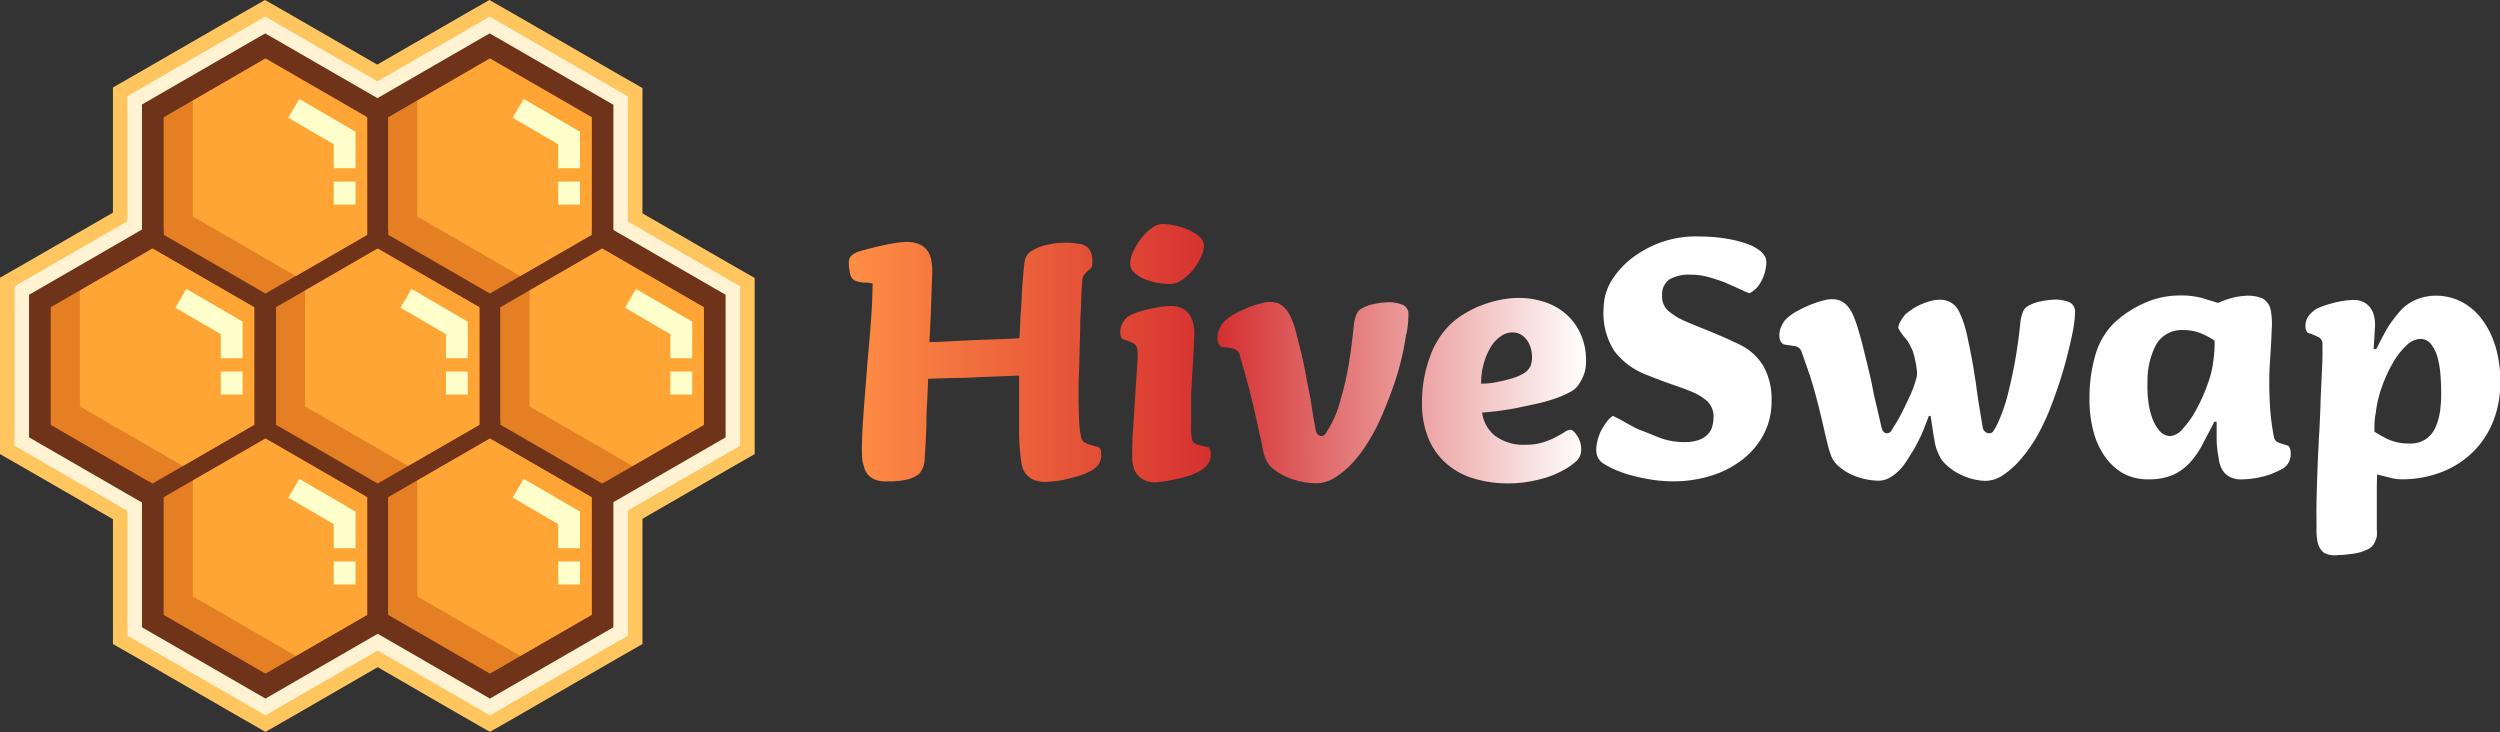 <svg id="图层_1" data-name="图层 1" xmlns="http://www.w3.org/2000/svg" xmlns:xlink="http://www.w3.org/1999/xlink" viewBox="0 0 344.19 100.8"><rect x="0" y="0" width="344.19" height="100.8" fill="#333333" stroke="none"/><defs><style>.cls-1{fill:#e48023;}.cls-2{fill:#ffc55f;}.cls-3{fill:#fff3d4;}.cls-4{fill:#6f3319;}.cls-5{fill:#ffa535;}.cls-6{fill:none;stroke:#feffcb;stroke-miterlimit:10;stroke-width:3px;}.cls-7{fill:url(#未命名的渐变_3);}.cls-8{fill:#fff;}</style><linearGradient id="未命名的渐变_3" x1="116.65" y1="48.65" x2="218.14" y2="48.65" gradientUnits="userSpaceOnUse"><stop offset="0" stop-color="#ff8e44"/><stop offset="0.5" stop-color="#d52f30"/><stop offset="1" stop-color="#fff"/></linearGradient></defs><polygon class="cls-1" points="19.05 34.35 19.05 14.15 36.55 4.04 54.05 14.15 54.05 34.35 36.55 44.45 19.05 34.35"/><path class="cls-2" d="M36.33,8l14,8.08V32.29l-14,8.08-14-8.08V16.12L36.33,8m0-8.08-3.5,2-14,8.08-3.5,2V36.33l3.5,2,14,8.08,3.5,2,3.5-2,14-8.08,3.5-2V12.08l-3.5-2L39.83,2l-3.5-2Z" transform="translate(0.22 0.04)"/><polygon class="cls-1" points="49.95 34.35 49.95 14.15 67.45 4.04 84.95 14.15 84.95 34.35 67.45 44.45 49.95 34.35"/><path class="cls-2" d="M67.23,8l14,8.08V32.29l-14,8.08-14-8.08V16.12L67.23,8m0-8.08-3.5,2-14,8.08-3.5,2V36.33l3.5,2,14,8.08,3.5,2,3.5-2,14-8.08,3.5-2V12.08l-3.5-2L70.73,2l-3.5-2Z" transform="translate(0.22 0.04)"/><polygon class="cls-1" points="3.5 60.5 3.5 40.3 21 30.19 38.5 40.3 38.5 60.5 21 70.61 3.5 60.5"/><path class="cls-2" d="M20.78,34.19l14,8.08V58.44l-14,8.08-14-8.08V42.27l14-8.08m0-8.08-3.5,2-14,8.08-3.5,2V62.48l3.5,2,14,8.09,3.5,2,3.5-2,14-8.09,3.5-2V38.23l-3.5-2-14-8.08-3.5-2Z" transform="translate(0.22 0.04)"/><polygon class="cls-1" points="34.5 60.5 34.5 40.3 52 30.19 69.5 40.3 69.5 60.5 52 70.61 34.5 60.5"/><path class="cls-2" d="M51.78,34.19l14,8.08V58.44l-14,8.08-14-8.08V42.27l14-8.08m0-8.08-3.5,2-14,8.08-3.5,2V62.48l3.5,2,14,8.09,3.5,2,3.5-2,14-8.09,3.5-2V38.23l-3.5-2-14-8.08-3.5-2Z" transform="translate(0.22 0.04)"/><polygon class="cls-1" points="65.4 60.5 65.4 40.3 82.9 30.19 100.4 40.3 100.4 60.5 82.9 70.61 65.4 60.5"/><path class="cls-2" d="M82.68,34.19l14,8.08V58.44l-14,8.08-14-8.08V42.27l14-8.08m0-8.08-3.5,2-14,8.08-3.5,2V62.48l3.5,2,14,8.09,3.5,2,3.5-2,14-8.09,3.5-2V38.23l-3.5-2-14-8.08-3.5-2Z" transform="translate(0.22 0.04)"/><polygon class="cls-1" points="19.05 86.66 19.05 66.45 36.55 56.34 54.05 66.45 54.05 86.66 36.55 96.76 19.05 86.66"/><path class="cls-2" d="M36.33,60.34l14,8.09V84.59l-14,8.08-14-8.08V68.43l14-8.09m0-8.08-3.5,2-14,8.08-3.5,2V88.63l3.5,2,14,8.09,3.5,2,3.5-2,14-8.09,3.5-2V64.38l-3.5-2-14-8.08-3.5-2Z" transform="translate(0.22 0.04)"/><polygon class="cls-1" points="49.95 86.66 49.95 66.45 67.45 56.34 84.95 66.45 84.95 86.66 67.45 96.76 49.95 86.66"/><path class="cls-2" d="M67.23,60.34l14,8.09V84.59l-14,8.08-14-8.08V68.43l14-8.09m0-8.08-3.5,2-14,8.08-3.5,2V88.63l3.5,2,14,8.09,3.5,2,3.5-2,14-8.09,3.5-2V64.38l-3.5-2-14-8.08-3.5-2Z" transform="translate(0.22 0.04)"/><polygon class="cls-1" points="20.05 33.77 20.05 14.72 36.55 5.2 53.05 14.72 53.05 33.77 36.55 43.3 20.05 33.77"/><path class="cls-3" d="M36.33,8l14,8.08V32.29l-14,8.08-14-8.08V16.12L36.33,8m0-5.77-2.5,1.44-14,8.08-2.5,1.45V35.18l2.5,1.44,14,8.08,2.5,1.44,2.5-1.44,14-8.08,2.5-1.44V13.24l-2.5-1.45-14-8.08-2.5-1.44Z" transform="translate(0.22 0.04)"/><polygon class="cls-1" points="50.95 33.77 50.95 14.72 67.45 5.2 83.95 14.72 83.95 33.77 67.45 43.3 50.95 33.77"/><path class="cls-3" d="M67.23,8l14,8.08V32.29l-14,8.08-14-8.08V16.12L67.23,8m0-5.77-2.5,1.44-14,8.08-2.5,1.45V35.18l2.5,1.44,14,8.08,2.5,1.44,2.5-1.44,14-8.08,2.5-1.44V13.24l-2.5-1.45-14-8.08-2.5-1.44Z" transform="translate(0.22 0.04)"/><polygon class="cls-1" points="4.5 59.93 4.5 40.87 21 31.35 37.5 40.87 37.5 59.93 21 69.45 4.5 59.93"/><path class="cls-3" d="M20.78,34.19l14,8.08V58.44l-14,8.08-14-8.08V42.27l14-8.08m0-5.77-2.5,1.44-14,8.08-2.5,1.45V61.33l2.5,1.44,14,8.08,2.5,1.45,2.5-1.45,14-8.08,2.5-1.44V39.39l-2.5-1.45-14-8.08-2.5-1.44Z" transform="translate(0.22 0.04)"/><polygon class="cls-1" points="35.5 59.93 35.5 40.87 52 31.35 68.5 40.87 68.5 59.93 52 69.45 35.5 59.93"/><path class="cls-3" d="M51.78,34.19l14,8.08V58.44l-14,8.08-14-8.08V42.27l14-8.08m0-5.77-2.5,1.44-14,8.08-2.5,1.45V61.33l2.5,1.44,14,8.08,2.5,1.45,2.5-1.45,14-8.08,2.5-1.44V39.39l-2.5-1.45-14-8.08-2.5-1.44Z" transform="translate(0.22 0.04)"/><polygon class="cls-1" points="66.4 59.93 66.4 40.87 82.9 31.35 99.4 40.87 99.4 59.93 82.9 69.45 66.4 59.93"/><path class="cls-3" d="M82.68,34.19l14,8.08V58.44l-14,8.08-14-8.08V42.27l14-8.08m0-5.77-2.5,1.44-14,8.08-2.5,1.45V61.33l2.5,1.44,14,8.08,2.5,1.45,2.5-1.45,14-8.08,2.5-1.44V39.39l-2.5-1.45-14-8.08-2.5-1.44Z" transform="translate(0.22 0.04)"/><polygon class="cls-1" points="20.05 86.08 20.05 67.03 36.55 57.5 53.05 67.03 53.05 86.08 36.55 95.61 20.05 86.08"/><path class="cls-3" d="M36.33,60.34l14,8.09V84.59l-14,8.08-14-8.08V68.43l14-8.09m0-5.77L33.83,56l-14,8.09-2.5,1.44V87.48l2.5,1.44,14,8.08,2.5,1.45L38.83,97l14-8.08,2.5-1.44V65.54l-2.5-1.44L38.83,56l-2.5-1.44Z" transform="translate(0.22 0.04)"/><polygon class="cls-1" points="50.95 86.08 50.95 67.03 67.45 57.5 83.95 67.03 83.95 86.08 67.45 95.61 50.95 86.08"/><path class="cls-3" d="M67.23,60.34l14,8.09V84.59l-14,8.08-14-8.08V68.43l14-8.09m0-5.77L64.73,56l-14,8.09-2.5,1.44V87.48l2.5,1.44,14,8.08,2.5,1.45L69.73,97l14-8.08,2.5-1.44V65.54l-2.5-1.44L69.73,56l-2.5-1.44Z" transform="translate(0.22 0.04)"/><polygon class="cls-1" points="21.05 33.2 21.05 15.3 36.55 6.35 52.05 15.3 52.05 33.2 36.55 42.15 21.05 33.2"/><path class="cls-4" d="M36.33,8l14,8.08V32.29l-14,8.08-14-8.08V16.12L36.33,8m0-3.46-1.5.86-14,8.08-1.5.87V34l1.5.87,14,8.08,1.5.87,1.5-.87,14-8.08,1.5-.87V14.39l-1.5-.87-14-8.08-1.5-.86Z" transform="translate(0.22 0.04)"/><polygon class="cls-1" points="51.95 33.2 51.95 15.3 67.45 6.35 82.95 15.3 82.95 33.2 67.45 42.15 51.95 33.2"/><path class="cls-4" d="M67.23,8l14,8.08V32.29l-14,8.08-14-8.08V16.12L67.23,8m0-3.46-1.5.86-14,8.08-1.5.87V34l1.5.87,14,8.08,1.5.87,1.5-.87,14-8.08,1.5-.87V14.39l-1.5-.87-14-8.08-1.5-.86Z" transform="translate(0.22 0.04)"/><polygon class="cls-1" points="5.5 59.35 5.5 41.45 21 32.5 36.5 41.45 36.5 59.35 21 68.3 5.5 59.35"/><path class="cls-4" d="M20.78,34.19l14,8.08V58.44l-14,8.08-14-8.08V42.27l14-8.08m0-3.46-1.5.86-14,8.09-1.5.86V60.17l1.5.87,14,8.08,1.5.87,1.5-.87,14-8.08,1.5-.87V40.54l-1.5-.86-14-8.09-1.5-.86Z" transform="translate(0.22 0.04)"/><polygon class="cls-1" points="36.5 59.35 36.5 41.45 52 32.5 67.5 41.45 67.5 59.35 52 68.3 36.5 59.35"/><path class="cls-4" d="M51.78,34.19l14,8.08V58.44l-14,8.08-14-8.08V42.27l14-8.08m0-3.46-1.5.86-14,8.09-1.5.86V60.17l1.5.87,14,8.08,1.5.87,1.5-.87,14-8.08,1.5-.87V40.54l-1.5-.86-14-8.09-1.5-.86Z" transform="translate(0.22 0.04)"/><polygon class="cls-1" points="67.4 59.35 67.4 41.45 82.9 32.5 98.4 41.45 98.4 59.35 82.9 68.3 67.4 59.35"/><path class="cls-4" d="M82.68,34.19l14,8.08V58.44l-14,8.08-14-8.08V42.27l14-8.08m0-3.46-1.5.86-14,8.09-1.5.86V60.17l1.5.87,14,8.08,1.5.87,1.5-.87,14-8.08,1.5-.87V40.54l-1.5-.86-14-8.09-1.5-.86Z" transform="translate(0.22 0.04)"/><polygon class="cls-1" points="21.05 85.5 21.05 67.6 36.55 58.65 52.05 67.6 52.05 85.5 36.55 94.45 21.05 85.5"/><path class="cls-4" d="M36.33,60.34l14,8.09V84.59l-14,8.08-14-8.08V68.43l14-8.09m0-3.46-1.5.86-14,8.09-1.5.86V86.32l1.5.87,14,8.08,1.5.87,1.5-.87,14-8.08,1.5-.87V66.69l-1.5-.86-14-8.09-1.5-.86Z" transform="translate(0.22 0.04)"/><polygon class="cls-1" points="51.95 85.5 51.95 67.6 67.45 58.65 82.95 67.6 82.95 85.5 67.45 94.45 51.95 85.5"/><path class="cls-4" d="M67.23,60.34l14,8.09V84.59l-14,8.08-14-8.08V68.43l14-8.09m0-3.46-1.5.86-14,8.09-1.5.86V86.32l1.5.87,14,8.08,1.5.87,1.5-.87,14-8.08,1.5-.87V66.69l-1.5-.86-14-8.09-1.5-.86Z" transform="translate(0.22 0.04)"/><polygon class="cls-1" points="22.55 16.17 22.55 32.33 36.55 40.41 50.55 32.33 50.55 16.17 36.55 8.08 22.55 16.17"/><polygon class="cls-5" points="26.55 13.86 26.55 29.81 40.73 38 50.55 32.33 50.55 16.17 36.55 8.08 26.55 13.86"/><polyline class="cls-6" points="47.45 23.16 47.45 19 40.45 14.92"/><line class="cls-6" x1="47.45" y1="28.17" x2="47.45" y2="25"/><polygon class="cls-1" points="53.45 16.17 53.45 32.33 67.45 40.41 81.45 32.33 81.45 16.17 67.45 8.08 53.45 16.17"/><polygon class="cls-5" points="57.45 13.86 57.45 29.81 71.63 38 81.45 32.33 81.45 16.17 67.45 8.08 57.45 13.86"/><polyline class="cls-6" points="78.35 23.16 78.35 19 71.35 14.92"/><line class="cls-6" x1="78.35" y1="28.17" x2="78.35" y2="25"/><polygon class="cls-1" points="7 42.32 7 58.48 21 66.57 35 58.48 35 42.32 21 34.23 7 42.32"/><polygon class="cls-5" points="11 40.01 11 55.96 25.18 64.15 35 58.48 35 42.32 21 34.23 11 40.01"/><polyline class="cls-6" points="31.9 49.32 31.9 45.15 24.9 41.07"/><line class="cls-6" x1="31.9" y1="54.32" x2="31.9" y2="51.15"/><polygon class="cls-1" points="38 42.32 38 58.48 52 66.57 66 58.48 66 42.32 52 34.23 38 42.32"/><polygon class="cls-5" points="42 40.01 42 55.96 56.18 64.15 66 58.48 66 42.32 52 34.23 42 40.01"/><polyline class="cls-6" points="62.9 49.32 62.9 45.15 55.9 41.07"/><line class="cls-6" x1="62.9" y1="54.32" x2="62.9" y2="51.15"/><polygon class="cls-1" points="68.9 42.32 68.9 58.48 82.9 66.57 96.9 58.48 96.9 42.32 82.9 34.23 68.9 42.32"/><polygon class="cls-5" points="72.9 40.01 72.9 55.96 87.08 64.15 96.9 58.48 96.9 42.32 82.9 34.23 72.9 40.01"/><polyline class="cls-6" points="93.8 49.32 93.8 45.15 86.8 41.07"/><line class="cls-6" x1="93.8" y1="54.32" x2="93.8" y2="51.15"/><polygon class="cls-1" points="22.55 68.47 22.55 84.64 36.55 92.72 50.55 84.64 50.55 68.47 36.55 60.39 22.55 68.47"/><polygon class="cls-5" points="26.55 66.16 26.55 82.11 40.73 90.3 50.55 84.64 50.55 68.47 36.55 60.39 26.55 66.16"/><polyline class="cls-6" points="47.45 75.47 47.45 71.3 40.45 67.22"/><line class="cls-6" x1="47.45" y1="80.47" x2="47.45" y2="77.3"/><polygon class="cls-1" points="53.45 68.47 53.45 84.64 67.45 92.72 81.45 84.64 81.45 68.47 67.45 60.39 53.45 68.47"/><polygon class="cls-5" points="57.45 66.16 57.45 82.11 71.63 90.3 81.45 84.64 81.45 68.47 67.45 60.39 57.45 66.16"/><polyline class="cls-6" points="78.35 75.47 78.35 71.3 71.35 67.22"/><line class="cls-6" x1="78.35" y1="80.47" x2="78.35" y2="77.3"/><path class="cls-7" d="M151,61.51l-.72-.19c-.25-.06-.49-.14-.72-.22a2.19,2.19,0,0,1-.6-.33.89.89,0,0,1-.31-.51,13.9,13.9,0,0,1-.31-2.47c0-1-.07-2-.07-3.07s0-2.14.05-3.21.06-2.06.09-2.95c0-1.09.06-2.08.08-3s0-1.73.07-2.52.06-1.54.09-2.28.08-1.5.15-2.3a1.27,1.27,0,0,1,.26-.69,3.87,3.87,0,0,1,.43-.46l.41-.36a.71.71,0,0,0,.24-.46,4.16,4.16,0,0,0-.05-1.44,2.36,2.36,0,0,0-.53-1,2.41,2.41,0,0,0-1.36-.53,9.05,9.05,0,0,0-2.13-.14,11,11,0,0,0-1.65.19,12.94,12.94,0,0,0-1.36.33,7.46,7.46,0,0,0-1.42.72,2,2,0,0,0-.74,1.11,9.34,9.34,0,0,0-.16,1.15c-.05.48-.1,1-.15,1.61s-.09,1.2-.12,1.84-.06,1.25-.09,1.83c-.07.92-.12,1.73-.15,2.42s-.06,1.33-.09,1.94c-1,.07-2,.11-3.11.15s-2.15.07-3.19.12l-2.94.14-2.34.12-.41,0a2.37,2.37,0,0,1-.41,0c.1-1.83.18-3.59.24-5.3s.11-3.19.15-4.44a9.3,9.3,0,0,0-.12-1.47,3.34,3.34,0,0,0-.53-1.34,2.62,2.62,0,0,0-1.17-.93,4.55,4.55,0,0,0-2-.29,14.35,14.35,0,0,0-1.58.19c-.57.1-1.14.21-1.7.34s-1.08.25-1.58.38-.9.24-1.22.34a3.32,3.32,0,0,0-1.12.52,1.28,1.28,0,0,0-.46,1.11,6.14,6.14,0,0,0,.17,1.48,1.35,1.35,0,0,0,.6.92,4,4,0,0,0,1.39.31,4.87,4.87,0,0,1,1.1.12c0,1.53-.08,3.25-.22,5.15s-.31,3.88-.5,5.93c-.1,1.31-.2,2.66-.31,4s-.21,2.7-.29,3.91-.13,2.31-.14,3.27a15.87,15.87,0,0,0,.07,2.16c.06.28.15.6.26,1a2.53,2.53,0,0,0,.53.93,2.58,2.58,0,0,0,1,.67,4.21,4.21,0,0,0,1.75.22A10.78,10.78,0,0,0,125,65.9a5,5,0,0,0,1.32-.69,3.3,3.3,0,0,0,.77-2.28c.09-1.2.17-2.67.24-4.39,0-.74,0-1.66.07-2.76s.1-2.33.16-3.67L131,52q1.81,0,3.54-.12l3.18-.12,2.37-.09v0q0,4.23,0,7.2a30.14,30.14,0,0,0,.26,4.41,6.75,6.75,0,0,0,.19,1,2.65,2.65,0,0,0,.55,1,2.82,2.82,0,0,0,1.08.77,4.29,4.29,0,0,0,1.82.24,13.42,13.42,0,0,0,2.17-.26c.69-.15,1.3-.3,1.85-.46a11.19,11.19,0,0,0,1.38-.5c.39-.18.66-.32.82-.41a3,3,0,0,0,.86-.84,2.39,2.39,0,0,0,.33-1.32,2.36,2.36,0,0,0-.07-.58A.75.75,0,0,0,151,61.51Zm13.73-.31c-.51-.14-.8-.41-.86-.79,0-.13-.06-.43-.1-.89s0-1,0-1.61V56c0-.69,0-1.32,0-1.9.07-1.18.15-2.51.24-4s.16-2.88.19-4.22a6.1,6.1,0,0,0-.14-1.34,3.51,3.51,0,0,0-.5-1.23,2.64,2.64,0,0,0-1-.88,3.48,3.48,0,0,0-1.65-.34,8.91,8.91,0,0,0-1.31.12c-.53.08-1.08.18-1.65.31a14.25,14.25,0,0,0-1.63.46,5.25,5.25,0,0,0-1.2.55,2.59,2.59,0,0,0-.76.86,2.4,2.4,0,0,0-.34,1.25,1.43,1.43,0,0,0,.29,1,10.41,10.41,0,0,1,1.34.5,1.11,1.11,0,0,1,.72.94,10.95,10.95,0,0,1,0,1.87l-.19,2.78c-.07,1-.13,2.07-.2,3.12s-.12,2.07-.19,3-.1,1.83-.12,2.6,0,1.39,0,1.87a6,6,0,0,0,.19,1,2.52,2.52,0,0,0,.52,1,3.2,3.2,0,0,0,1,.77,3.56,3.56,0,0,0,1.7.26A14.26,14.26,0,0,0,161.3,66c.67-.13,1.27-.27,1.81-.43a8.54,8.54,0,0,0,1.34-.5l.77-.41a4.44,4.44,0,0,0,.86-.82,2,2,0,0,0,.38-1.29,1.54,1.54,0,0,0-.28-1ZM157.3,38.36a7.86,7.86,0,0,0,1.82.53,10.87,10.87,0,0,0,1.79.17,2.88,2.88,0,0,0,1.58-.55A7.37,7.37,0,0,0,164,37.14a8.85,8.85,0,0,0,1.1-1.73,4,4,0,0,0,.43-1.63,1.62,1.62,0,0,0-.6-1.22,5.35,5.35,0,0,0-1.49-.94,9.62,9.62,0,0,0-1.86-.6,8.61,8.61,0,0,0-1.75-.22,2.63,2.63,0,0,0-1.51.58,7.11,7.11,0,0,0-1.43,1.42,9.53,9.53,0,0,0-1.08,1.77,4.17,4.17,0,0,0-.43,1.66,1.68,1.68,0,0,0,.55,1.24A4.49,4.49,0,0,0,157.3,38.36Zm35.5,3.53a5.17,5.17,0,0,0-2.36-.29,10.58,10.58,0,0,0-1.51.22,5.21,5.21,0,0,0-1.46.5,1.66,1.66,0,0,0-.93.91,5.06,5.06,0,0,0-.36,1.44c-.2,1.95-.43,3.78-.72,5.49a37,37,0,0,1-1.05,4.59,15,15,0,0,1-2.2,5,.65.65,0,0,1-.53.24.7.7,0,0,1-.46-.2,1.23,1.23,0,0,1-.31-.67c-.12-.67-.24-1.28-.33-1.84s-.19-1.11-.26-1.64-.17-1-.27-1.56-.21-1-.33-1.63c-.07-.41-.16-.95-.29-1.6s-.28-1.35-.45-2.07-.36-1.43-.53-2.13-.34-1.33-.5-1.87a10.7,10.7,0,0,0-.58-1.39,4,4,0,0,0-.84-1.16,2.52,2.52,0,0,0-1.26-.64,3.65,3.65,0,0,0-1.82.12A14.69,14.69,0,0,0,170,43.06a6.48,6.48,0,0,0-1.91,1.42,4.45,4.45,0,0,0-.57,1.13,2.75,2.75,0,0,0-.1,1.27,1.06,1.06,0,0,0,.57.86c.23,0,.47.06.72.07a4.4,4.4,0,0,1,.74.12,2,2,0,0,1,.63.29,1,1,0,0,1,.35.48l.34,1.25q.81,2.77,1.39,5.16c.38,1.58.73,3.16,1.05,4.72a16,16,0,0,1,.38,1.71,8.11,8.11,0,0,0,.34,1.36,3.43,3.43,0,0,0,1.22,1.68,8.66,8.66,0,0,0,1.91,1.11,10.61,10.61,0,0,0,2.11.62,10.2,10.2,0,0,0,1.79.19,4.87,4.87,0,0,0,2.61-.79,11.89,11.89,0,0,0,2.34-1.94,16.88,16.88,0,0,0,1.94-2.5,27.68,27.68,0,0,0,1.44-2.49c.38-.77.78-1.66,1.19-2.67s.82-2.06,1.2-3.16.72-2.24,1-3.41a34.51,34.51,0,0,0,.67-3.43,6.3,6.3,0,0,0,.24-1.32,13.32,13.32,0,0,0,.1-1.56A1.35,1.35,0,0,0,192.8,41.89ZM209.19,56c.93-.19,1.78-.37,2.56-.55a22.36,22.36,0,0,0,2.61-.79,12.52,12.52,0,0,0,1.75-.82,3,3,0,0,0,1.12-1.1,6.2,6.2,0,0,0,.67-1.37,5.43,5.43,0,0,0,.24-1.75,8.81,8.81,0,0,0-.67-3.5,8.1,8.1,0,0,0-1.89-2.74,8.44,8.44,0,0,0-2.94-1.77,11.11,11.11,0,0,0-3.83-.63,12,12,0,0,0-2.51.27,15.41,15.41,0,0,0-2.49.72,13.1,13.1,0,0,0-2.32,1.13,11.06,11.06,0,0,0-2,1.48,11.74,11.74,0,0,0-2.87,4.58,18,18,0,0,0-1.06,6.31,12.34,12.34,0,0,0,.91,4.92A9.33,9.33,0,0,0,199,63.86a10,10,0,0,0,3.76,2,16.15,16.15,0,0,0,4.71.65,16.94,16.94,0,0,0,2.63-.21,21.09,21.09,0,0,0,2.58-.6,13.87,13.87,0,0,0,2.33-1,9,9,0,0,0,1.84-1.3,2.1,2.1,0,0,0,.62-1.53,3.31,3.31,0,0,0-.55-1.92c-.37-.55-.68-.82-.93-.82a1.6,1.6,0,0,0-.79.31c-.34.21-.76.45-1.27.72a10.5,10.5,0,0,1-1.77.72,7.87,7.87,0,0,1-2.35.31A6.5,6.5,0,0,1,205.67,60a4.87,4.87,0,0,1-1.84-3.24c.9-.06,1.8-.16,2.71-.29S208.33,56.2,209.19,56Zm-5.5-3.26a9.91,9.91,0,0,1,.36-2.71,9.48,9.48,0,0,1,.95-2.26,4.88,4.88,0,0,1,1.42-1.53,2.73,2.73,0,0,1,1.72-.51,2.24,2.24,0,0,1,1.41.56,3.18,3.18,0,0,1,.84,1.2A4.17,4.17,0,0,1,210.7,49a3.55,3.55,0,0,1-.17,1.28,2.36,2.36,0,0,1-1,1.1,7.34,7.34,0,0,1-1.74.72c-.55.16-1.22.32-2,.48A10.85,10.85,0,0,1,203.69,52.78Z" transform="translate(0.22 0.04)"/><path class="cls-8" d="M239.14,47.33c-1.12-.54-2.28-1.06-3.49-1.56s-2.51-1-3.88-1.6a9.09,9.09,0,0,1-2.23-1.35,2.61,2.61,0,0,1-.93-2.21,2.53,2.53,0,0,1,1-2.18,5.47,5.47,0,0,1,3-.65,8.49,8.49,0,0,1,2.06.24c.64.16,1.32.37,2.06.63a8.53,8.53,0,0,1,1,.41l1.13.5,1,.45c.32.15.58.25.77.32a3.4,3.4,0,0,0,1.48-1.39,5.58,5.58,0,0,0,.82-2.4,2.19,2.19,0,0,0-.12-1.2,2.86,2.86,0,0,0-.74-.87,6.06,6.06,0,0,0-1.73-.93,15.56,15.56,0,0,0-2.2-.6,21.71,21.71,0,0,0-2.44-.34c-.83-.06-1.64-.09-2.44-.09a14.33,14.33,0,0,0-4.64.76,14.77,14.77,0,0,0-4,2.11,11.64,11.64,0,0,0-2.9,3.1,7.31,7.31,0,0,0-1.15,3.77,9.69,9.69,0,0,0,1.44,6,9.94,9.94,0,0,0,4.5,3.33c1.11.45,2.2.86,3.25,1.23s2,.69,2.73,1a7.82,7.82,0,0,1,2.2,1.27,2.86,2.86,0,0,1,1,2.33,4.89,4.89,0,0,1-.17,1.25,2.57,2.57,0,0,1-.62,1.1,3.23,3.23,0,0,1-1.22.77,5.73,5.73,0,0,1-2,.29,9.34,9.34,0,0,1-3.49-.63c-1.05-.41-1.9-.77-2.53-1s-1.34-.65-2.11-1.08-1.34-.73-1.72-.89a3.17,3.17,0,0,0-.77.72,7.37,7.37,0,0,0-.67,1,6.34,6.34,0,0,0-.81,2.44,3,3,0,0,0,.12,1.42,2.21,2.21,0,0,0,1,1.08,11.68,11.68,0,0,0,1.84.91,16.6,16.6,0,0,0,2.32.74,25.13,25.13,0,0,0,2.61.51,20.66,20.66,0,0,0,2.7.19,17.54,17.54,0,0,0,5.08-.74,13.79,13.79,0,0,0,4.3-2.16,10.87,10.87,0,0,0,3-3.48,9.67,9.67,0,0,0,1.13-4.7,9.28,9.28,0,0,0-1.1-4.75A7.69,7.69,0,0,0,239.14,47.33Zm45.43-5.8a5.06,5.06,0,0,0-2.37-.29,11.92,11.92,0,0,0-1.5.21,5.22,5.22,0,0,0-1.46.51,1.68,1.68,0,0,0-.94.91,5.83,5.83,0,0,0-.36,1.44q-.29,2.92-.76,5.49c-.32,1.71-.66,3.24-1,4.58A23.31,23.31,0,0,1,275,57.82a9.34,9.34,0,0,1-.82,1.55.63.63,0,0,1-.52.24.88.88,0,0,1-.55-.19,1,1,0,0,1-.36-.67c-.13-.73-.28-1.65-.46-2.73s-.34-2.24-.5-3.46c-.06-.35-.15-.89-.26-1.61s-.25-1.48-.41-2.3-.33-1.62-.5-2.42a15.77,15.77,0,0,0-.55-2c-.16-.45-.34-.88-.53-1.29a3,3,0,0,0-.79-1.06,2.77,2.77,0,0,0-1.24-.6,4.23,4.23,0,0,0-1.89.12,8.63,8.63,0,0,0-2.23.91,10.53,10.53,0,0,0-1.27.91,8.18,8.18,0,0,0-.64.89,2.32,2.32,0,0,0-.36,1A6.85,6.85,0,0,0,262,46.4a4.39,4.39,0,0,1,.84,1.32,3.59,3.59,0,0,1,.31.67c.05.16.11.35.17.57a15.72,15.72,0,0,1,.38,2.09,2.84,2.84,0,0,1-.14,1.18,14.38,14.38,0,0,1-.84,2.25c-.36.8-.72,1.54-1.07,2.23s-.68,1.28-1,1.78-.48.79-.55.88a.72.72,0,0,1-.52.24c-.38,0-.64-.28-.77-.86s-.3-1.29-.43-1.85-.25-1.1-.38-1.63-.24-1.05-.34-1.56-.2-1.05-.33-1.63c-.1-.41-.22-.95-.38-1.61l-.51-2.06c-.17-.72-.35-1.43-.55-2.13s-.38-1.33-.57-1.88a11.93,11.93,0,0,0-.57-1.39,4.49,4.49,0,0,0-.84-1.15,2.7,2.7,0,0,0-1.27-.65,3.89,3.89,0,0,0-1.82.12,14.87,14.87,0,0,0-3.44,1.37,6.56,6.56,0,0,0-1.92,1.42,5.39,5.39,0,0,0-.57,1.12,2.8,2.8,0,0,0-.1,1.28,1.1,1.1,0,0,0,.58.86l1.43.22a1.17,1.17,0,0,1,1,.74l.43,1.25a53,53,0,0,1,1.62,5.13c.42,1.6.8,3.18,1.15,4.75.13.58.27,1.14.41,1.7a13.32,13.32,0,0,0,.41,1.37A3.65,3.65,0,0,0,253,64.22a7.07,7.07,0,0,0,1.75,1.1,8.79,8.79,0,0,0,1.94.63,9.67,9.67,0,0,0,1.69.19,3.11,3.11,0,0,0,1.51-.38,6.44,6.44,0,0,0,1.32-1,8.35,8.35,0,0,0,1.12-1.42c.34-.53.66-1.06,1-1.6.19-.36.37-.68.53-1s.31-.61.45-.93.3-.69.46-1.11l.57-1.48.24,0L266,60c.1.57.18,1,.26,1.34a5.87,5.87,0,0,0,.36,1A4,4,0,0,0,267.78,64a7.82,7.82,0,0,0,1.72,1.2,8.69,8.69,0,0,0,1.91.72,7.34,7.34,0,0,0,1.7.24,4.36,4.36,0,0,0,2.44-.79,11.6,11.6,0,0,0,2.23-1.95,19.85,19.85,0,0,0,1.89-2.49,20.9,20.9,0,0,0,1.38-2.5,25.76,25.76,0,0,0,1.15-2.66c.39-1,.76-2.07,1.13-3.19s.7-2.26,1-3.43.57-2.29.79-3.38c.06-.29.14-.73.22-1.32a11.78,11.78,0,0,0,.12-1.56A1.35,1.35,0,0,0,284.57,41.53Zm29,19.4a1,1,0,0,1-.72-.79,31.89,31.89,0,0,1-.57-4.75,48.1,48.1,0,0,1,0-5.37c.13-1.76.21-3.32.26-4.68a10.09,10.09,0,0,0-.17-2.85,2.35,2.35,0,0,0-1.05-1.42,5.19,5.19,0,0,0-2.68-.36,8,8,0,0,0-1.82.34,10.05,10.05,0,0,0-1.67.62L303,41a11.4,11.4,0,0,0-3.11-.36,11.77,11.77,0,0,0-4.95,1.08,14.9,14.9,0,0,0-4.05,2.66,10,10,0,0,0-2.61,4.4,21.11,21.11,0,0,0-.83,6.16,17,17,0,0,0,.52,4.32,10.67,10.67,0,0,0,1.56,3.48A7.78,7.78,0,0,0,292,65.08a6.93,6.93,0,0,0,3.52.87,8.35,8.35,0,0,0,3.4-.6,7,7,0,0,0,2.32-1.66A11.46,11.46,0,0,0,303,61.17c.51-1,1.06-2,1.67-3.19l.29.1c0,.74,0,1.53,0,2.37a14.18,14.18,0,0,0,.27,2.52,4.92,4.92,0,0,0,.21,1,3.17,3.17,0,0,0,.53,1,2.59,2.59,0,0,0,1,.74,3.67,3.67,0,0,0,1.67.24,12.34,12.34,0,0,0,3.66-.67,14.37,14.37,0,0,0,1.8-.82,2.31,2.31,0,0,0,1.05-2.11,1.59,1.59,0,0,0-.29-1C314.44,61.21,314,61.08,313.59,60.93Zm-8.95-12.49c0,.41-.06.75-.09,1a13.8,13.8,0,0,1-.82,3.43,23.4,23.4,0,0,1-1.53,3.43,12.72,12.72,0,0,1-1.84,2.64A2.64,2.64,0,0,1,298.57,60a2,2,0,0,1-1.51-.77,5.71,5.71,0,0,1-1-1.8,10.58,10.58,0,0,1-.53-2.4,16.69,16.69,0,0,1-.09-2.52,10.54,10.54,0,0,1,1.24-5.2,4.07,4.07,0,0,1,3.78-1.9,6.08,6.08,0,0,1,2.54.53,10.86,10.86,0,0,1,1.67.91C304.69,47.49,304.67,48,304.64,48.44Zm38.64-1a11.35,11.35,0,0,0-1.89-3.67,8.2,8.2,0,0,0-2.8-2.31,7.73,7.73,0,0,0-3.42-.79,7.07,7.07,0,0,0-2.66.51,6.13,6.13,0,0,0-2.27,1.6c-.38.45-.72.87-1,1.25a10.52,10.52,0,0,0-.81,1.2q-.36.63-.72,1.32c-.24.46-.5,1-.79,1.51l-.33-.09.19-3a4.86,4.86,0,0,0-.1-1.36,3.32,3.32,0,0,0-.52-1.25,2.61,2.61,0,0,0-1.08-.87,3.37,3.37,0,0,0-1.7-.21,11.25,11.25,0,0,0-1.58.21c-.54.12-1,.24-1.5.39a11.15,11.15,0,0,0-1.25.45,2.47,2.47,0,0,0-.74.44,3.47,3.47,0,0,0-.79.88,2.29,2.29,0,0,0-.31,1.23,1.15,1.15,0,0,0,.33.91,7.18,7.18,0,0,1,1.34.53,1,1,0,0,1,.67.91l0,1.58c0,1-.08,2.09-.12,3.19l-.15,3.31c0,1.11-.09,2.17-.12,3.19S319,60.4,319,61.2c-.07,1.09-.12,2.33-.17,3.74s-.09,2.77-.12,4.1,0,2.51,0,3.55a8.56,8.56,0,0,0,.15,2,2.55,2.55,0,0,0,.86,1.47,3.16,3.16,0,0,0,2,.31c.67,0,1.33-.09,2-.17a6.38,6.38,0,0,0,2-.6,1.76,1.76,0,0,0,.86-.72,3.69,3.69,0,0,0,.43-1.06,6,6,0,0,0,0-1c0-.56,0-1.24,0-2.06V68.11c0-1,0-1.91.05-2.83l1.77.45a6.25,6.25,0,0,0,1.68.22,15,15,0,0,0,5.07-.87,12.74,12.74,0,0,0,4.35-2.59,12.33,12.33,0,0,0,3-4.27A14.3,14.3,0,0,0,344,52.37,16.2,16.2,0,0,0,343.28,47.43Zm-7.58,9.31a7.47,7.47,0,0,1-.67,2.2,3.74,3.74,0,0,1-1.32,1.51,3.79,3.79,0,0,1-2.13.56,6.86,6.86,0,0,1-3.11-.63,18.47,18.47,0,0,1-1.77-1c0-.64,0-1.17.05-1.6a6.73,6.73,0,0,1,.14-1,15.65,15.65,0,0,1,.84-3.57,19.54,19.54,0,0,1,1.51-3.29,9.88,9.88,0,0,1,1.86-2.4,2.93,2.93,0,0,1,1.87-.91,1.85,1.85,0,0,1,1.53.72,5.24,5.24,0,0,1,.89,1.82,12.52,12.52,0,0,1,.4,2.4c.07.87.1,1.7.1,2.5A18.92,18.92,0,0,1,335.7,56.74Z" transform="translate(0.22 0.04)"/></svg>